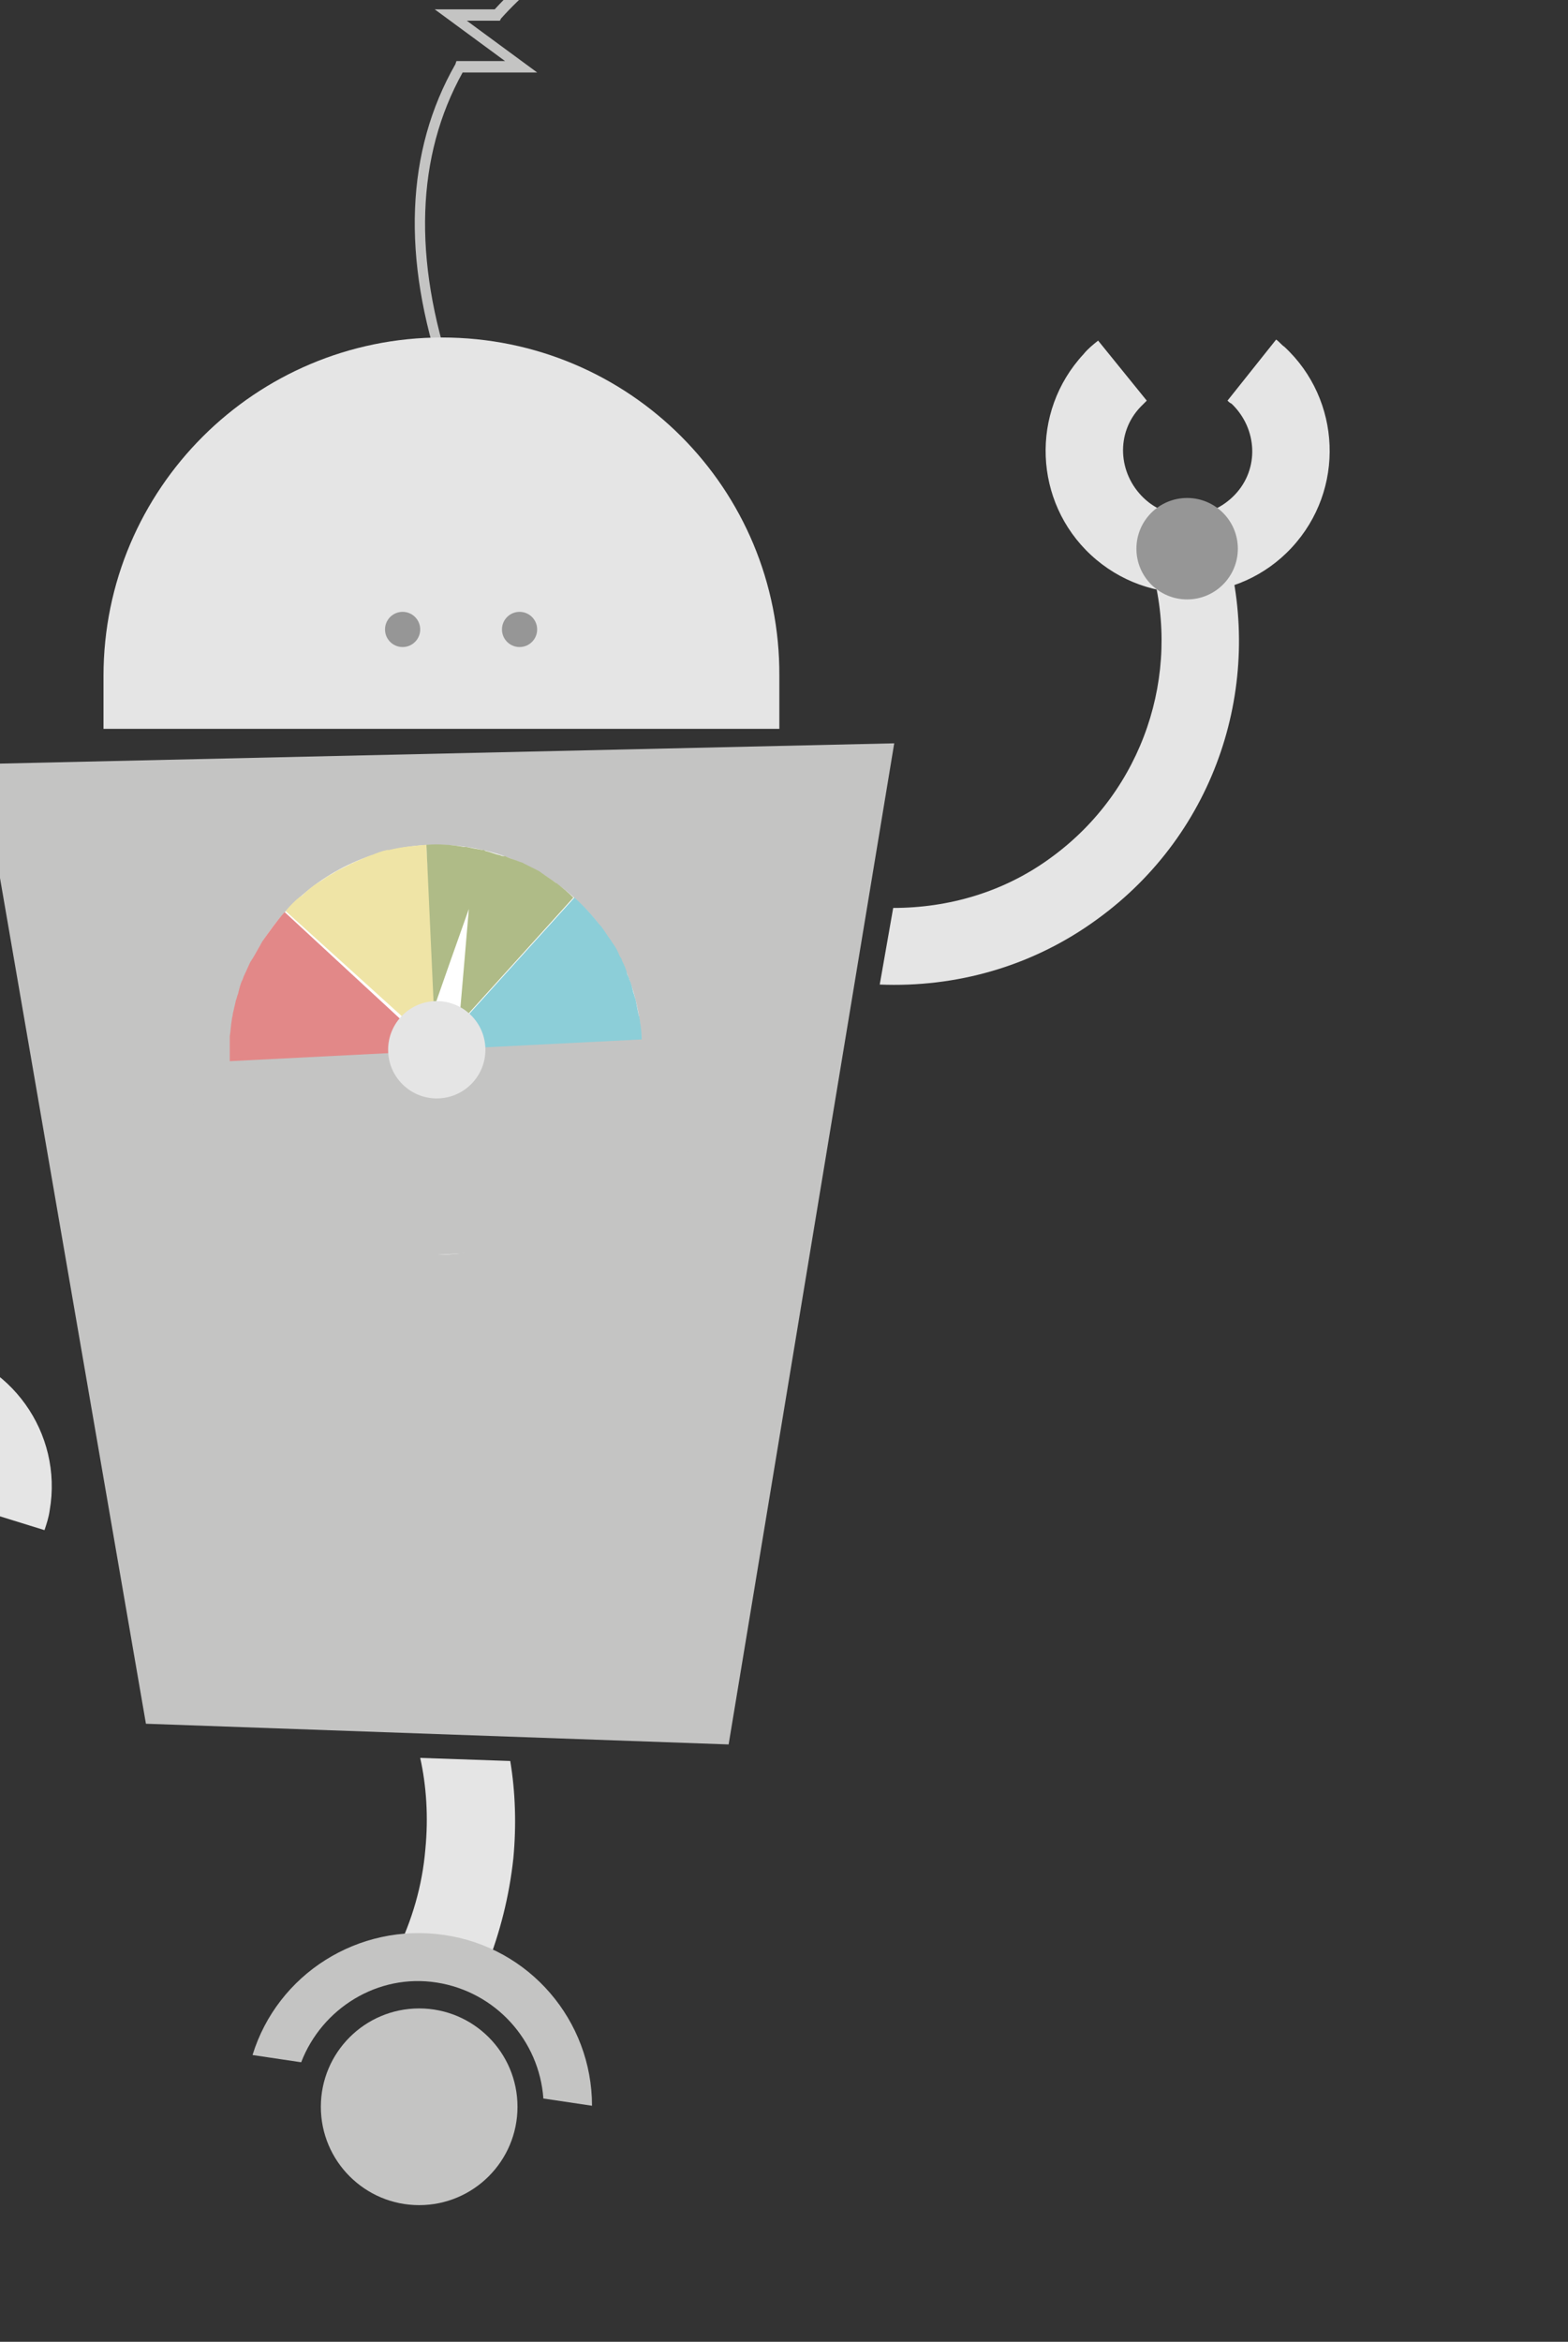<svg class="top-robot" id="robot-plain" xmlns="http://www.w3.org/2000/svg" width="151.5" height="226.2" viewBox="0 0 151.5 226.2" aria-hidden="true">
<rect x="0" y="0" width="151.5" height="226.2" fill="#333333" stroke="none"/>
<style type="text/css">.plain0{fill:#E5E5E5;}.plain1{fill:#EA6361;}.plain2{fill:#C4C4C3;}.plain3{fill:#969696;}.plain4{fill:#FFFFFF;}.plain5{fill:#E28888;}.plain6{fill:#EFE4A6;}.plain7{fill:#8CCED8;}.plain8{fill:#AFBB87;}</style>
<path class="plain0" d="M-2.1,87.4c-5.5,2.2-10.5,5.9-14.3,11c-8.5,11.5-8.6,26.6-1.2,37.9l6.3-4.1c-5.7-8.8-5.6-20.5,1-29.4c2.6-3.5,6-6.2,9.7-7.9C-0.6,94.9-2.1,87.4-2.1,87.4z"/>
<path class="plain0" d="M41.1,178.6c-0.3,3.6-1.3,6.9-2.8,10c1.4-0.1,2.8-0.1,4.3,0.1s3,0.7,4.4,1.3c1.3-3.3,2.2-6.8,2.6-10.5c0.3-3.2,0.2-6.4-0.3-9.4l-8.7-0.3C41.2,172.5,41.4,175.5,41.1,178.6L41.1,178.6z"/>
<g class="robot-head">
	<circle class="plain1" cx="60.8" cy="-8.2" r="5"/>
	<path class="plain2" d="M42.8,36.6c-4-11.7-3.6-22,1.2-30.4l0.1-0.3h4.7l-6.8-5h5.8c4.2-4.6,8.5-6.6,8.7-6.6l0.4,0.9c0,0-4.4,2-8.5,6.6L48.3,2h-3.2l6.8,5h-7.2c-4.5,8.1-4.8,18-1,29.3L42.8,36.6z"/>
	<path class="plain0" d="M42.7,32.6c-18,0-32.7,14.6-32.7,32.7v5.1h65.3v-5.1C75.4,47.2,60.8,32.6,42.7,32.6z"/>
	<circle class="plain3 eyes" cx="38.9" cy="60.8" r="1.7"/>
	<circle class="plain3 eyes" cx="50.2" cy="60.8" r="1.7"/>
</g>
<g class="robot-arm">
	<path class="plain0" d="M118.5,53l-7.2,2c2.8,10.1-0.8,21.3-9.7,27.8c-4.6,3.4-10,4.9-15.3,4.9L85,95.1c7.3,0.3,14.7-1.7,21-6.3C117.6,80.4,122.1,66,118.5,53z"/>
	<g class="robot-hand">
		<path class="plain0" d="M118.6,38.7c0.1,0.1,0.2,0.2,0.4,0.3c2.5,2.4,2.7,6.3,0.3,8.8s-6.3,2.7-8.8,0.3s-2.7-6.3-0.3-8.8l0.6-0.6l-4.7-5.8c-0.5,0.4-1,0.8-1.4,1.3c-5.2,5.6-4.8,14.3,0.7,19.4c5.6,5.2,14.3,4.8,19.4-0.7c5.2-5.6,4.8-14.3-0.7-19.4c-0.3-0.2-0.5-0.5-0.8-0.7C123.3,32.8,118.6,38.7,118.6,38.7z"/>
		<circle class="plain3" cx="114.7" cy="53" r="4.9"/>
	</g>
</g>
<path class="plain2" d="M70.4,168.5l-56.3-2l-16-92.7l88.3-2L70.4,168.5z"/>
<circle class="plain4" cx="42.2" cy="101.4" r="19.8"/>
<path class="plain2" d="M66.9,119.9l-47.4,2.5l-1-19.8l47.4-2.5L66.9,119.9z"/>
<path class="plain5" d="M27.5,88.1C26.7,89,26,90,25.3,91c0,0.1-0.1,0.1-0.1,0.2c-0.3,0.5-0.5,0.9-0.8,1.4c-0.1,0.1-0.1,0.2-0.2,0.3c-0.2,0.4-0.4,0.9-0.6,1.3c-0.1,0.2-0.1,0.3-0.2,0.5c-0.2,0.4-0.3,0.9-0.4,1.3c-0.1,0.2-0.1,0.4-0.2,0.6c-0.1,0.4-0.2,0.9-0.3,1.3c0,0.2-0.1,0.4-0.1,0.6c-0.1,0.5-0.1,1-0.2,1.6v2.4l19.8-1C42,101.5,27.5,88.1,27.5,88.1z"/>
<path class="plain6" d="M41.2,81.6c-1.2,0.1-2.4,0.2-3.6,0.5h-0.2c-0.5,0.1-1,0.3-1.5,0.5c-0.1,0-0.2,0.1-0.3,0.1c-0.5,0.2-0.9,0.4-1.4,0.6c-0.1,0.1-0.3,0.1-0.4,0.2l-1.2,0.6c-0.2,0.1-0.3,0.2-0.5,0.3c-0.4,0.2-0.8,0.5-1.1,0.7c-0.2,0.1-0.3,0.2-0.5,0.3c-0.4,0.3-0.8,0.6-1.2,1c-0.1,0.1-0.2,0.2-0.3,0.2c-0.5,0.4-1,0.9-1.4,1.4l14.7,13.3L41.2,81.6z"/>
<path class="plain7" d="M55.5,86.7c0.9,0.8,1.7,1.7,2.5,2.7l0.1,0.1c0.3,0.4,0.6,0.9,0.9,1.3c0.1,0.1,0.1,0.2,0.2,0.3c0.3,0.4,0.5,0.8,0.7,1.3c0.1,0.1,0.2,0.3,0.2,0.4c0.2,0.4,0.4,0.8,0.5,1.3c0.1,0.2,0.2,0.4,0.2,0.5c0.2,0.4,0.3,0.9,0.4,1.3c0.1,0.2,0.1,0.4,0.2,0.6l0.3,1.5c0,0.1,0.1,0.2,0.1,0.4c0.1,0.7,0.2,1.3,0.2,2l-19.8,1L55.5,86.7L55.5,86.7z"/>
<path class="plain8" d="M41.2,81.6c1.2-0.1,2.4,0,3.6,0.2H45c0.5,0.1,1,0.2,1.6,0.3c0.1,0,0.2,0,0.3,0.1c0.5,0.1,0.9,0.3,1.4,0.4c0.2,0.1,0.3,0.1,0.5,0.1c0.4,0.2,0.8,0.3,1.3,0.5c0.2,0.1,0.4,0.1,0.5,0.2l1.2,0.6c0.2,0.1,0.4,0.2,0.5,0.3
c0.4,0.3,0.9,0.6,1.3,0.9c0.1,0.1,0.2,0.1,0.3,0.2c0.5,0.4,1,0.8,1.5,1.3l-13.3,14.7L41.2,81.6z"/>
<path class="plain4" d="M44.3,99.3c-0.2,0.8-0.9,1.3-1.7,1.1s-1.3-0.9-1.1-1.7c0.2-0.8,3.8-10.9,3.8-10.9S44.4,98.5,44.3,99.3z"/>
<circle class="plain0" cx="42.2" cy="101.4" r="4.7"/>
<g>
	<path class="plain0" d="M-9.3,149.9c-0.2,0-0.3,0-0.5-0.1c-3.4-0.6-5.7-3.8-5.1-7.2s3.8-5.7,7.2-5.1c3.4,0.6,5.7,3.8,5.1,7.2c0,0.3-0.1,0.6-0.2,0.9l7.1,2.2c0.2-0.6,0.4-1.2,0.5-1.9c1.3-7.5-3.8-14.6-11.3-15.8c-7.5-1.3-14.6,3.8-15.8,11.3c-1.3,7.5,3.8,14.6,11.3,15.8c0.3,0.1,0.7,0.1,1,0.1L-9.3,149.9L-9.3,149.9z"/>
	<circle class="plain3" cx="-14.1" cy="135.3" r="4.9"/>
</g>
<path class="plain2" d="M29.1,199.2c2-5.2,7.4-8.6,13.1-7.7c5.7,0.9,9.9,5.6,10.3,11.2l4.7,0.7c0-8.2-6-15.3-14.3-16.5s-16.1,3.8-18.5,11.6C24.4,198.5,29.1,199.2,29.1,199.2z"/>
<circle class="plain2" cx="40.5" cy="203.5" r="9.5"/>
</svg>